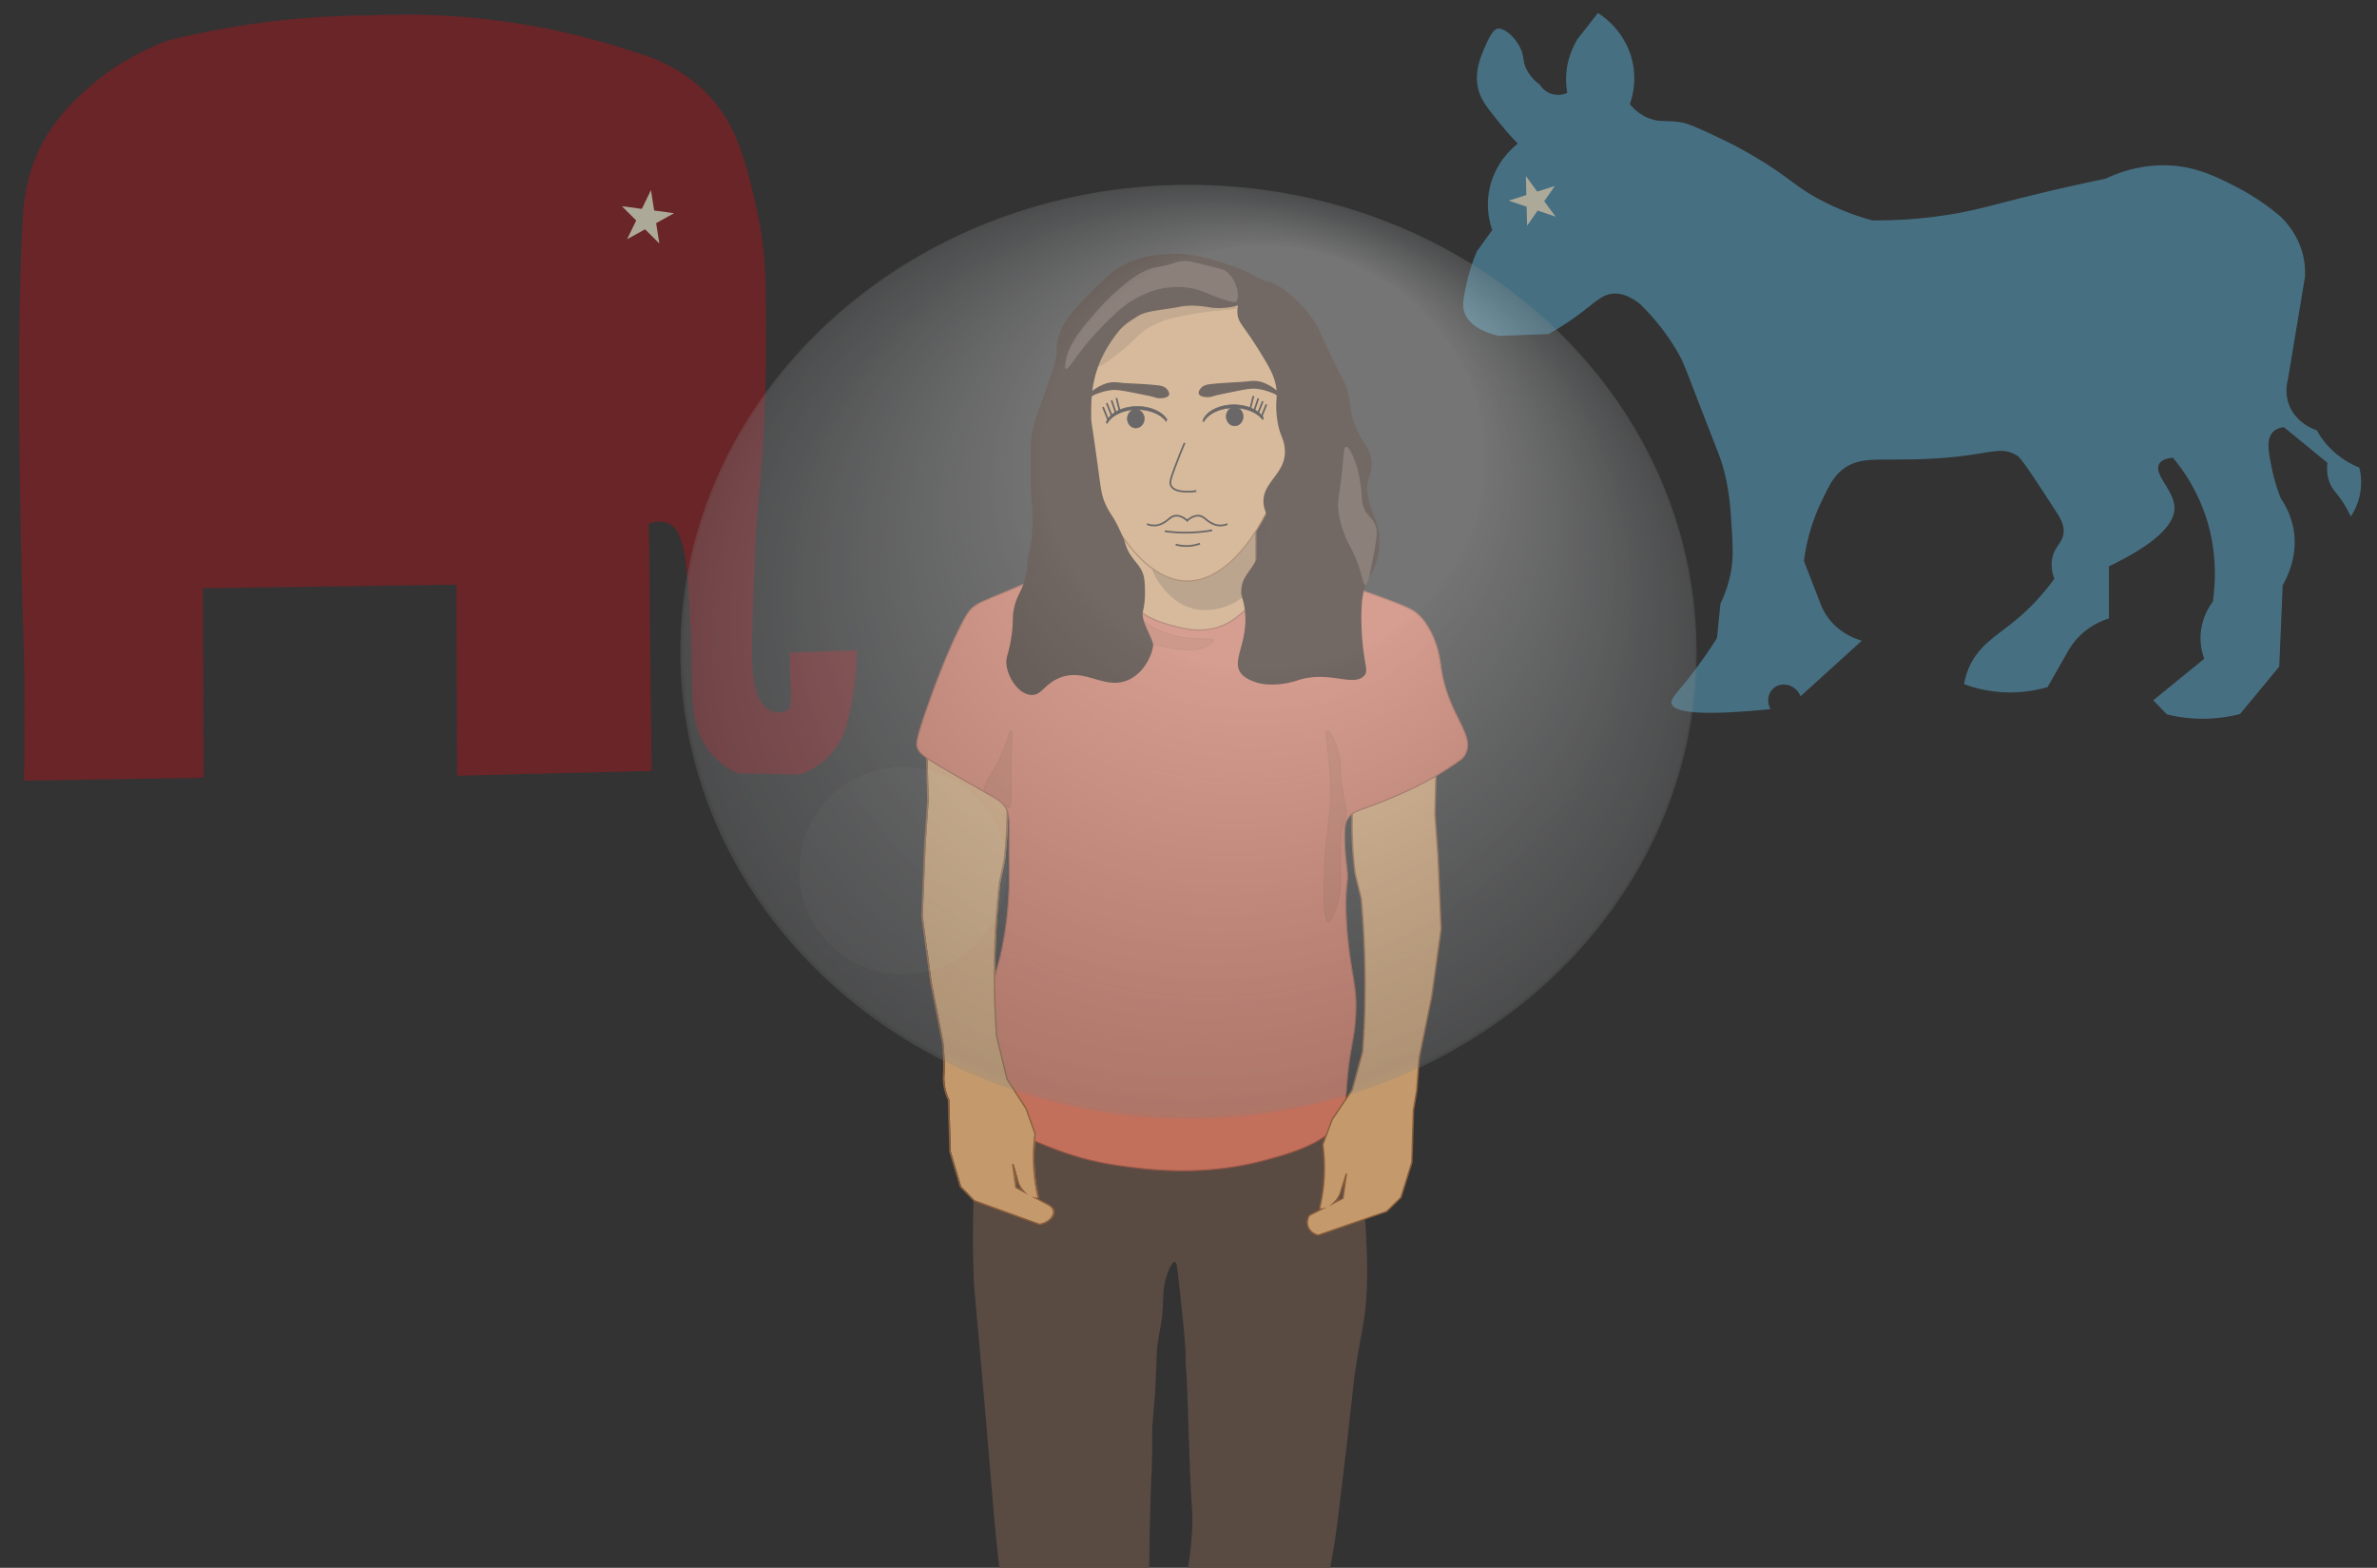 <svg xmlns="http://www.w3.org/2000/svg" xmlns:xlink="http://www.w3.org/1999/xlink" viewBox="0 0 4105.44 2707.64"><rect x="0" y="0" width="4105.44" height="2707.64" fill="#333333" stroke="none"/><defs><style>.cls-1,.cls-12{fill:none;}.cls-13,.cls-2{fill:#31221b;}.cls-3{fill:#594a42;}.cls-4,.cls-5{fill:#c49a6c;}.cls-4{stroke:#8b5e3c;}.cls-11,.cls-12,.cls-4,.cls-7,.cls-9{stroke-miterlimit:10;}.cls-4,.cls-7,.cls-9{stroke-width:2px;}.cls-6{fill:#8b5e3c;}.cls-7{fill:#c2705b;}.cls-7,.cls-9{stroke:#945545;}.cls-11,.cls-8{fill:#231f20;}.cls-8{opacity:0.25;}.cls-9{fill:#945545;opacity:0.3;}.cls-10{fill:#56443b;}.cls-11,.cls-12{stroke:#231f20;}.cls-12{stroke-width:3px;}.cls-13{opacity:0.2;}.cls-14{opacity:0.6;}.cls-15{clip-path:url(#clip-path);}.cls-16{fill:#5499b8;}.cls-17{fill:#fff8dd;}.cls-18{clip-path:url(#clip-path-2);}.cls-19{fill:#8d1c22;}.cls-20{opacity:0.4;}.cls-169,.cls-21{fill:#fff;}.cls-21{opacity:0.3;}.cls-100,.cls-101,.cls-102,.cls-103,.cls-104,.cls-105,.cls-106,.cls-107,.cls-108,.cls-109,.cls-110,.cls-111,.cls-112,.cls-113,.cls-114,.cls-115,.cls-116,.cls-117,.cls-118,.cls-119,.cls-120,.cls-121,.cls-122,.cls-123,.cls-124,.cls-125,.cls-126,.cls-127,.cls-128,.cls-129,.cls-130,.cls-131,.cls-132,.cls-133,.cls-134,.cls-135,.cls-136,.cls-137,.cls-138,.cls-139,.cls-140,.cls-141,.cls-142,.cls-143,.cls-144,.cls-145,.cls-146,.cls-147,.cls-148,.cls-149,.cls-150,.cls-151,.cls-152,.cls-153,.cls-154,.cls-155,.cls-156,.cls-157,.cls-158,.cls-159,.cls-160,.cls-161,.cls-162,.cls-163,.cls-164,.cls-165,.cls-166,.cls-167,.cls-168,.cls-169,.cls-21,.cls-23,.cls-24,.cls-25,.cls-26,.cls-27,.cls-28,.cls-29,.cls-30,.cls-31,.cls-32,.cls-33,.cls-34,.cls-35,.cls-36,.cls-37,.cls-38,.cls-39,.cls-40,.cls-41,.cls-42,.cls-43,.cls-44,.cls-45,.cls-46,.cls-47,.cls-48,.cls-49,.cls-50,.cls-51,.cls-52,.cls-53,.cls-54,.cls-55,.cls-56,.cls-57,.cls-58,.cls-59,.cls-60,.cls-61,.cls-62,.cls-63,.cls-64,.cls-65,.cls-66,.cls-67,.cls-68,.cls-69,.cls-70,.cls-71,.cls-72,.cls-73,.cls-74,.cls-75,.cls-76,.cls-77,.cls-78,.cls-79,.cls-80,.cls-81,.cls-82,.cls-83,.cls-84,.cls-85,.cls-86,.cls-87,.cls-88,.cls-89,.cls-90,.cls-91,.cls-92,.cls-93,.cls-94,.cls-95,.cls-96,.cls-97,.cls-98,.cls-99{isolation:isolate;}.cls-100,.cls-101,.cls-102,.cls-103,.cls-104,.cls-105,.cls-106,.cls-107,.cls-108,.cls-109,.cls-110,.cls-111,.cls-112,.cls-113,.cls-114,.cls-115,.cls-116,.cls-117,.cls-118,.cls-119,.cls-120,.cls-121,.cls-122,.cls-123,.cls-124,.cls-125,.cls-126,.cls-127,.cls-128,.cls-129,.cls-130,.cls-131,.cls-132,.cls-133,.cls-134,.cls-135,.cls-136,.cls-137,.cls-138,.cls-139,.cls-140,.cls-141,.cls-142,.cls-143,.cls-144,.cls-145,.cls-146,.cls-147,.cls-148,.cls-149,.cls-150,.cls-151,.cls-152,.cls-153,.cls-154,.cls-155,.cls-156,.cls-157,.cls-158,.cls-159,.cls-160,.cls-161,.cls-162,.cls-163,.cls-164,.cls-165,.cls-166,.cls-167,.cls-168,.cls-169,.cls-22,.cls-23,.cls-24,.cls-25,.cls-26,.cls-27,.cls-28,.cls-29,.cls-30,.cls-31,.cls-32,.cls-33,.cls-34,.cls-35,.cls-36,.cls-37,.cls-38,.cls-39,.cls-40,.cls-41,.cls-42,.cls-43,.cls-44,.cls-45,.cls-46,.cls-47,.cls-48,.cls-49,.cls-50,.cls-51,.cls-52,.cls-53,.cls-54,.cls-55,.cls-56,.cls-57,.cls-58,.cls-59,.cls-60,.cls-61,.cls-62,.cls-63,.cls-64,.cls-65,.cls-66,.cls-67,.cls-68,.cls-69,.cls-70,.cls-71,.cls-72,.cls-73,.cls-74,.cls-75,.cls-76,.cls-77,.cls-78,.cls-79,.cls-80,.cls-81,.cls-82,.cls-83,.cls-84,.cls-85,.cls-86,.cls-87,.cls-88,.cls-89,.cls-90,.cls-91,.cls-92,.cls-93,.cls-94,.cls-95,.cls-96,.cls-97,.cls-98,.cls-99{opacity:0.8;}.cls-23{fill:#818285;}.cls-24{fill:#818485;}.cls-25{fill:#828486;}.cls-26{fill:#838587;}.cls-27{fill:#848588;}.cls-28{fill:#848688;}.cls-29{fill:#858789;}.cls-30{fill:#85878a;}.cls-31{fill:#86888b;}.cls-32{fill:#878a8c;}.cls-33{fill:#898a8c;}.cls-34{fill:#888a8d;}.cls-35{fill:#898b8e;}.cls-36{fill:#8a8c8e;}.cls-37{fill:#8c8e8f;}.cls-38{fill:#8b8e90;}.cls-39{fill:#8d8f92;}.cls-40{fill:#8d9092;}.cls-41{fill:#8e9092;}.cls-42{fill:#8e9193;}.cls-43{fill:#8f9194;}.cls-44{fill:#909295;}.cls-45{fill:#919495;}.cls-46{fill:#919496;}.cls-47{fill:#929497;}.cls-48{fill:#939598;}.cls-49{fill:#949698;}.cls-50{fill:#949699;}.cls-51{fill:#95979a;}.cls-52{fill:#96989b;}.cls-53{fill:#97999b;}.cls-54{fill:#979a9c;}.cls-55{fill:#989a9d;}.cls-56{fill:#999a9d;}.cls-57{fill:#999c9e;}.cls-58{fill:#9a9d9f;}.cls-59{fill:#9b9da0;}.cls-60{fill:#9c9ea1;}.cls-61{fill:#9d9fa2;}.cls-62{fill:#9da1a2;}.cls-63{fill:#9ea0a3;}.cls-64{fill:#9fa1a4;}.cls-65{fill:#a1a2a4;}.cls-66{fill:#a1a3a5;}.cls-67{fill:#a1a3a6;}.cls-68{fill:#a3a5a8;}.cls-69{fill:#a4a6a9;}.cls-70{fill:#a5a7a9;}.cls-71{fill:#a6a8aa;}.cls-72{fill:#a7a9ac;}.cls-73{fill:#a8aaad;}.cls-74{fill:#a9abae;}.cls-75{fill:#aaabad;}.cls-76{fill:#aaadaf;}.cls-77{fill:#abadaf;}.cls-78{fill:#acadb0;}.cls-79{fill:#adaeb0;}.cls-80{fill:#afb0b2;}.cls-81{fill:#afb1b3;}.cls-82{fill:#b0b1b4;}.cls-83{fill:#b1b3b5;}.cls-84{fill:#b2b4b5;}.cls-85{fill:#b3b5b6;}.cls-86{fill:#b3b4b7;}.cls-87{fill:#b3b5b8;}.cls-88{fill:#b4b6b8;}.cls-89{fill:#b6b8ba;}.cls-90{fill:#b7b9ba;}.cls-91{fill:#b8b9bb;}.cls-92{fill:#b8b9bc;}.cls-93{fill:#b9babc;}.cls-94{fill:#b9bbbd;}.cls-95{fill:#babcbe;}.cls-96{fill:#bbbdbf;}.cls-97{fill:#bdbec0;}.cls-98{fill:#bebfc1;}.cls-99{fill:#bfc0c2;}.cls-100{fill:#bfc1c3;}.cls-101{fill:#c0c2c4;}.cls-102{fill:#c2c3c4;}.cls-103{fill:#c2c4c5;}.cls-104{fill:#c3c5c7;}.cls-105{fill:#c5c6c8;}.cls-106{fill:#c6c6c8;}.cls-107{fill:#c6c7c9;}.cls-108{fill:#c6c8c9;}.cls-109{fill:#c7c9ca;}.cls-110{fill:#c8cacb;}.cls-111{fill:#c9cbcc;}.cls-112{fill:#cacbcc;}.cls-113{fill:#cbccce;}.cls-114{fill:#cbcdcf;}.cls-115{fill:#cccfd1;}.cls-116{fill:#ced0d1;}.cls-117{fill:#cfd0d1;}.cls-118{fill:#cfd0d3;}.cls-119{fill:#d1d2d3;}.cls-120{fill:#d0d2d3;}.cls-121{fill:#d2d3d4;}.cls-122{fill:#d3d3d5;}.cls-123{fill:#d4d4d6;}.cls-124{fill:#d4d5d7;}.cls-125{fill:#d5d7d7;}.cls-126{fill:#d6d8d8;}.cls-127{fill:#d6d7d9;}.cls-128{fill:#d7d8da;}.cls-129{fill:#d8d9da;}.cls-130{fill:#d9dadb;}.cls-131{fill:#d9dbdc;}.cls-132{fill:#dbdddd;}.cls-133{fill:#dbdcde;}.cls-134{fill:#dcddde;}.cls-135{fill:#dddedf;}.cls-136{fill:#dfe0e0;}.cls-137{fill:#dee0e1;}.cls-138{fill:#e0e1e2;}.cls-139{fill:#e1e2e2;}.cls-140{fill:#e2e3e4;}.cls-141{fill:#e3e4e5;}.cls-142{fill:#e5e5e6;}.cls-143{fill:#e5e6e7;}.cls-144{fill:#e6e7e7;}.cls-145{fill:#e8e8e8;}.cls-146{fill:#e9e8e9;}.cls-147{fill:#e9e9e9;}.cls-148{fill:#e9e9ea;}.cls-149{fill:#eaeaec;}.cls-150{fill:#ebeceb;}.cls-151{fill:#eceded;}.cls-152{fill:#eeeded;}.cls-153{fill:#efeeee;}.cls-154{fill:#efeff0;}.cls-155{fill:#f0f1f1;}.cls-156{fill:#f1f1f1;}.cls-157{fill:#f2f2f2;}.cls-158{fill:#f3f2f3;}.cls-159{fill:#f3f3f3;}.cls-160{fill:#f3f4f4;}.cls-161{fill:#f4f5f5;}.cls-162{fill:#f5f6f6;}.cls-163{fill:#f6f6f7;}.cls-164{fill:#f7f7f8;}.cls-165{fill:#f7f8f9;}.cls-166{fill:#f8fafb;}.cls-167{fill:#fafbfc;}.cls-168{fill:#fdfeff;}</style><clipPath id="clip-path"><polygon class="cls-1" points="2434.89 78.42 3870.44 -195.14 4150.86 1180.07 2715.32 1453.62 2434.89 78.42"/></clipPath><clipPath id="clip-path-2"><polygon class="cls-1" points="30.37 30.55 1475.54 18.84 1480.99 1336.59 35.82 1348.29 30.37 30.55"/></clipPath></defs><g id="Layer_8" data-name="Layer 8"><rect class="cls-2" x="1811.16" y="832.23" width="465.72" height="176.67"/><path class="cls-3" d="M1751.88,1606.13c-4.94,6.32-4.35,13.06-8.21,34-4.18,22.61-7.87,31.09-12.32,48.57-10.16,39.89-7.25,60-14.37,109.27-6.62,45.78-11.54,45.19-20.53,94.7-2.76,15.18-8.28,48.17-12.32,116.55-6.2,104.83-2.81,189-2.06,206.4.38,8.64,0-.71,14.25,161.25,4.82,54.93,6.78,77.85,8.34,96.14,8.29,97.6,7.64,93.91,10.26,123.84,12.1,138,17.85,178.32,45.17,201.54,14.05,11.94,31.27,13.63,65.7,17,51.76,5.07,119.45,11.7,149.87-31.57,11.38-16.18,7.82-25.49,10.27-145.69,1.54-75.81,3.38-92.76,4-119.19.4-17.22.1-26.42.1-36.22,0-36.14,3-40.41,5.8-92.27,2.5-46.47.67-53.86,5.25-80.27,1.74-10,3.19-16.69,5.38-31.43,3-19.92,1.45-38.17,4.1-55.85,3.28-21.78,13.14-44.34,18.48-43.7,3.31.39,4.29,9.63,6.16,26.71,7.18,65.71,12.07,111.16,12.32,131.12.57,45.89,1-15.66,6.16,157.83,3.83,128.35,8.37,113.53,4.1,165.12-7.22,87.38-27.37,108.66-7.07,135.1,27.26,35.49,91.23,33.12,133.16,31.56,14.37-.53,89.71-3.32,101.8-35.53,2-5.32-.85-4.82.95-22.89,2.06-20.71,7.59-37.69,17.53-98.52,4.7-28.74,10-73.39,20.53-162.69,14.26-120.63,12-115.65,18.48-155.41,8.69-53.24,13.42-66.28,16.42-106.84,3.07-41.4,1.58-74.4,0-109.27-2.23-49.64-5.47-59.82-8.21-116.56-.75-15.59-1-25.78-1.14-33.71-.18-13.15,3-18.12-.16-25.73-3.82-9.07-11.7-13.61-14.81-15.83-16.2-11.52-14.68-39.38-13.06-82.56,0,0,3.46-96.34-1.62-136-4.36-33.93-7.68-34.21-10.27-63.13-2.82-31.45-.75-46.37-10.26-55.85-7.06-7-15.51-6.12-37-4.86-19.83,1.17-39.81-.28-59.54,2.43-9.93,1.37-49.73,1.72-129.34,2.43-75.3.67-113,1-143.72,0-41.73-1.36-84.57,8.78-125.23-2.43C1791.09,1599.79,1763.83,1590.81,1751.88,1606.13Z"/><path class="cls-4" d="M2055.57,1107.25h0c-62.45,0-113.54-38.89-113.54-123.37V902.06c0-84.49,51.09-153.61,113.54-153.61h0c62.45,0,113.54,69.12,113.54,153.61v81.82C2169.11,1068.36,2118,1107.25,2055.57,1107.25Z"/><path class="cls-5" d="M1672.16,1678.8c15.38-8,30.75-7.59,46.9-7.26q.24-27.72,1.53-55.28c1.41-30.37,3.8-61.12,7.1-91.38l8.09-38.38a1.42,1.42,0,0,0,0-.2,685.94,685.94,0,0,0,0-167,2.4,2.4,0,0,0-1.66-2l-129.58-40.54a2.51,2.51,0,0,0-.72-.11,2.42,2.42,0,0,0-1.44.48,2.37,2.37,0,0,0-1,2l2.53,104.43-5.07,72.49-5.08,125.87a1.88,1.88,0,0,0,0,.41l7.64,57.78c14.55,11.17,31.25,20.59,47,29.18C1655.11,1672.85,1663,1682.36,1672.16,1678.8Z"/><path class="cls-6" d="M1593.85,1582.18a.74.74,0,0,1,0-.21l5.08-125.84,5.07-72.6-2.53-104.43a1.22,1.22,0,0,1,.48-1,1,1,0,0,1,.61-.21.93.93,0,0,1,.29,0l129.58,40.53a1.17,1.17,0,0,1,.78,1,684.71,684.71,0,0,1,0,166.83l-8.11,38.48c-3.3,30.3-5.69,61.07-7.1,91.45q-1.29,27.55-1.54,55.3l2.63,0q.24-27.69,1.53-55.25c1.41-30.34,3.8-61.06,7.07-91.21l8.1-38.37c0-.1,0-.2,0-.3a686.73,686.73,0,0,0,0-167.24,3.61,3.61,0,0,0-2.54-3l-129.57-40.53a3.91,3.91,0,0,0-3.43.57,3.54,3.54,0,0,0-1.44,2.9l2.54,104.33L1596.3,1456l-5.09,125.87a3.82,3.82,0,0,0,0,.59l7.48,56.5c1,.77,2,1.52,2.94,2.26Z"/><path class="cls-5" d="M2483.67,1478.2l-5.31-72.42,2.66-104.43a2.35,2.35,0,0,0-1-2,2.65,2.65,0,0,0-1.51-.48,2.79,2.79,0,0,0-.76.11l-135.54,40.54a2.4,2.4,0,0,0-1.73,2,655.35,655.35,0,0,0,0,167,1.87,1.87,0,0,0,0,.25l10.45,42.81c2.53,28.78,4.36,58,5.43,86.88,1.79,48.13,1.53,96.8-.75,145.16,29.51,13.45,55.72,34.28,90.5,42,1.93,0,3.54,1.26,5.33,2.64l.29-3.93L2473,1719.75l15.94-115.2a1.88,1.88,0,0,0,0-.41Z"/><path class="cls-6" d="M2484.92,1478.12l-5.3-72.31,2.65-104.43a3.51,3.51,0,0,0-1.5-2.94,4,4,0,0,0-3.4-.55l-135.53,40.54a3.62,3.62,0,0,0-2.61,3,657.62,657.62,0,0,0,0,167.27c0,.13,0,.25.07.37l10.43,42.73c2.52,28.73,4.35,57.91,5.42,86.73,1.78,47.93,1.53,96.4-.73,144.56l2.47,1.12c2.3-48.56,2.57-97.44.77-145.76-1.07-28.89-2.9-58.14-5.44-86.93l-10.48-43s0-.08,0-.11a655.59,655.59,0,0,1,0-166.7,1.21,1.21,0,0,1,.87-1l135.54-40.53a1.37,1.37,0,0,1,1.13.18,1.18,1.18,0,0,1,.5,1l-2.65,104.54,5.31,72.39,5.31,126a1.21,1.21,0,0,1,0,.19l-15.94,115.15c-.11.54-21,103.49-21.26,104.53l-.24,3.25c.77.56,1.54,1.19,2.38,1.81l.35-4.68c21.24-104.44,21.24-104.49,21.25-104.54l15.95-115.21a4,4,0,0,0,0-.6Z"/><path class="cls-7" d="M1925.62,1001.15c19.2,15.24,11.09,26.69,35.68,48.43,21.48,19,45.16,25.72,59.47,29.79,19.82,5.65,50.08,14.26,83.25,3.73,20.12-6.39,32.41-17,51.53-33.52,0,0,12.33-10.65,51.54-55.88a397.19,397.19,0,0,1,59.47,3.73c39.35,5.45,67.28,15.4,107,29.8,42.46,15.38,63.69,23.07,75.33,33.52a75.62,75.62,0,0,1,10.79,11.77c22.34,30.65,26.95,63.24,28.85,77.63,11.6,87.78,63.51,119.73,40.43,155.63-3.18,4.94-11.74,10.58-28.87,21.86-22.78,15-60.13,36.59-121.24,60.1-35.45,13.64-41.68,13.61-48.89,23.14a32.62,32.62,0,0,0-5.34,9.94c-5.94,18.68,1.37,75.73,1.37,75.73,4.29,31.45-3.38,26.94-1,84.25.94,22.91,2.84,40.12,4,50.56,6.18,54.82,14.22,73.94,12.86,114.76-.46,13.82-1.92,27.82-1.92,27.82-3.27,28.35-9.55,44.33-13.94,102.55-2.72,36.12-.76,36-4,44.69-18.24,49.55-87.41,69.15-134.79,82-106.7,28.82-196.84,17.69-245.79,11.17-73.63-9.8-113.54-26.57-174.43-52.14-38-16-55-26.54-63.43-44.7-13.8-29.8,11.07-46.34,15.86-108,3.63-46.8-9.52-52.26-4-104.3,3.18-29.71,7.66-29.73,15.86-70.77,12.1-60.57,12.07-109.24,11.89-137.82-.46-77.18,2.48-90-7.92-104.29-6.89-9.43-12.08-11.76-63.43-41-75.49-43-82.81-48.46-87.22-59.6-2.48-6.26-3.72-13.5,23.79-89.4,13.1-36.15,23.13-61.38,35.68-89.39,23.23-51.88,30.93-59.27,35.67-63.32,11.27-9.62,18.23-10.92,71.36-33.53,50-21.25,43.32-19.89,51.54-22.35C1812.48,990.79,1885.16,969,1925.62,1001.15Z"/><path class="cls-5" d="M2355.65,1778.87q-.86,18.41-2.12,36.74l-18.21,66.66L2301,1933.16a2.19,2.19,0,0,0-.25.48l-15.95,42.67a2.29,2.29,0,0,0-.12,1.1,294,294,0,0,1-5.28,108,2.29,2.29,0,0,0,.69,2.21,2.6,2.6,0,0,0,1.76.69,2.3,2.3,0,0,0,.58-.07l.42-.09-20.79,10.62a2.47,2.47,0,0,0-1,.92c-.62,1-6,10.55-1,20.84,4.51,9.26,13.94,12,15.79,12.5a2.74,2.74,0,0,0,.64.08,2.55,2.55,0,0,0,.86-.15l116.94-40.53a2.52,2.52,0,0,0,.94-.58l23.92-23.47a2.33,2.33,0,0,0,.6-1l18.61-59.74a2.43,2.43,0,0,0,.1-.6l2.65-89.45,5.87-34.44a1.46,1.46,0,0,0,0-.22l4.43-59.47c-1.79-1.38-3.4-2.64-5.33-2.64C2411.37,1813.14,2385.16,1792.31,2355.65,1778.87Zm-36.26,290.59-16.22,8.28a43.92,43.92,0,0,0,11.31-15.87c0-.07.05-.14.07-.2l10.93-35Z"/><path class="cls-6" d="M2445.78,1883l-5.87,34.44-2.67,89.6a1.06,1.06,0,0,1,0,.31l-18.6,59.73a1.23,1.23,0,0,1-.3.49L2394.37,2091a1.2,1.2,0,0,1-.47.29L2277,2131.83a1.37,1.37,0,0,1-.75,0c-1.75-.44-10.7-3.08-15-11.84-4.76-9.76.31-18.77.91-19.76a1.2,1.2,0,0,1,.49-.46l29.25-14.94-9.76,2.21a1.36,1.36,0,0,1-1.17-.32,1.12,1.12,0,0,1-.34-1.1,295.4,295.4,0,0,0,5.29-108.39,1.26,1.26,0,0,1,.06-.55l16-42.67a.7.7,0,0,1,.13-.24l34.33-50.89.11-.16,18.26-66.84,0-.22q1.24-18.09,2.1-36.26l-2.47-1.13q-.87,18.6-2.13,37.12l-18.14,66.37-34.22,50.72a4,4,0,0,0-.38.74l-15.94,42.66a3.45,3.45,0,0,0-.19,1.65,293.16,293.16,0,0,1-5.25,107.57,3.4,3.4,0,0,0,1,3.31l.14.13-17.88,9.13a3.7,3.7,0,0,0-1.49,1.39c-.66,1.1-6.28,11.09-1,21.92,4.75,9.74,14.67,12.66,16.62,13.15a3.89,3.89,0,0,0,1,.12,4,4,0,0,0,1.29-.22l116.94-40.54a3.79,3.79,0,0,0,1.42-.87l23.92-23.47a3.65,3.65,0,0,0,.9-1.46l18.6-59.74a3.53,3.53,0,0,0,.15-.91l2.65-89.37,5.86-34.36c0-.11,0-.22,0-.32l4.37-58.65c-.84-.61-1.61-1.24-2.38-1.8Z"/><path class="cls-6" d="M2313.35,2061.33l0,.1a43,43,0,0,1-11,15.45l-7,6.23,25.24-12.9,6.18-43.4-2.45-.49Zm4.88,7.37-9.24,4.72a45.89,45.89,0,0,0,6.66-11.13,2.49,2.49,0,0,0,.11-.29l6.3-20.17Z"/><path class="cls-5" d="M1820.88,2091.07c-1.13-5.85-6.86-9.41-10.09-11l-19.85-10.61.43.09a2.83,2.83,0,0,0,.5.05,2.42,2.42,0,0,0,1.71-.71,2.36,2.36,0,0,0,.63-2.19,307.72,307.72,0,0,1-5-108,2.25,2.25,0,0,0-.12-1.09L1773.81,1915a2.23,2.23,0,0,0-.24-.49l-32.82-50.87-18-73.58c-2.85-39.7-4.09-79.78-3.73-119.7-16.15-.33-31.52-.7-46.9,7.26-9.18,3.57-17.05-5.94-23.61-9.51-15.8-8.59-32.5-18-47-29.18l7.6,57.42,20.33,104.57c2,20.87,2.69,39,1.89,53.8l0,.47a89.52,89.52,0,0,0,2.14,26.85,87.17,87.17,0,0,0,6.14,17.25l2.53,89.1a2.11,2.11,0,0,0,.1.61l17.78,59.74a2.35,2.35,0,0,0,.58,1l22.86,23.47a2.33,2.33,0,0,0,.9.58l111.79,40.54a2.37,2.37,0,0,0,.83.14,2.12,2.12,0,0,0,.5,0C1814,2110.89,1822.51,2099.56,1820.88,2091.07ZM1756,2050.8l-5.53-40.7,9.74,33.86a2.31,2.31,0,0,0,.1.28,43.45,43.45,0,0,0,9.65,14Z"/><path class="cls-6" d="M1820.86,2090.87c-1.23-6.35-7.27-10.14-10.71-11.8l-17.13-9.15a2.09,2.09,0,0,0,.22-.2,3.45,3.45,0,0,0,.94-3.23,306.77,306.77,0,0,1-5-107.6,3.47,3.47,0,0,0-.17-1.6l-15.25-42.67a3.43,3.43,0,0,0-.35-.72l-32.71-50.71-17.9-73.3c-2.84-39.65-4.08-79.66-3.72-119.51l-2.63-.06c-.36,40,.89,80.07,3.73,119.81l18,73.76,0,.18,32.92,51a1.19,1.19,0,0,1,.13.25l15.24,42.67a1.2,1.2,0,0,1,.06.59,308.67,308.67,0,0,0,5.06,108.36,1.21,1.21,0,0,1-.32,1.15,1,1,0,0,1-.94.3l-9-2,27.52,14.7c3.07,1.49,8.38,4.78,9.41,10.14,1.53,7.95-6.6,18.61-22.43,21.94a.91.91,0,0,1-.54,0l-111.79-40.53a1.22,1.22,0,0,1-.41-.27l-22.86-23.46a1.1,1.1,0,0,1-.29-.5l-17.79-59.74a1.26,1.26,0,0,1-.05-.33l-2.53-89.33-.11-.21a86.31,86.31,0,0,1-6.06-17,88.46,88.46,0,0,1-2.11-26.53l0-.48c.8-14.88.16-33-1.91-54-.21-1-20.22-104-20.32-104.51l-7.43-56.16q-1.48-1.11-2.94-2.25l7.76,58.7s0,.08,20.33,104.53c2,20.81,2.68,38.85,1.89,53.63l0,.47a90.65,90.65,0,0,0,2.18,27.16,88.44,88.44,0,0,0,6.11,17.26l2.52,88.88a3.31,3.31,0,0,0,.15.88l17.78,59.73a3.56,3.56,0,0,0,.86,1.46l22.87,23.47a3.79,3.79,0,0,0,1.4.9l111.78,40.53a3.94,3.94,0,0,0,1.32.23,4.43,4.43,0,0,0,.8-.08C1813.75,2111.89,1822.6,2099.89,1820.86,2090.87Z"/><path class="cls-6" d="M1753.44,2051.53l22.35,11.94-6.21-6a42.53,42.53,0,0,1-9.39-13.64.88.88,0,0,1,0-.15l-9.75-33.86-2.57.45,5.54,40.7Zm4.16-7.26c0,.14.09.27.14.4a45.3,45.3,0,0,0,5.4,9.28l-7.25-3.87-3-22.31Z"/><path class="cls-8" d="M1989.68,973.17c-4.93,8.54,15.48,47.56,46.1,67.13,46.44,29.69,95.32,1.2,98.81-.91,28.69-17.42,42.87-45.22,58-74.84,20.56-40.31,35.93-92,28.37-98.22-4.11-3.4-12.58,8.63-52.89,51.15-43.19,45.57-51.75,51-58.19,54.58-32.68,17.92-63.74,14.79-69.3,14.15C2009.14,982.6,1993.44,966.67,1989.68,973.17Z"/><path class="cls-9" d="M1960.94,1065.55c5.87-3.18,13.82,10,38.49,21.85,21.73,10.44,42.59,13.19,52.29,14.39,26.62,3.3,43.05-.62,44.26,3.64,1.07,3.76-10.52,10.81-21.17,14.57-6.6,2.34-20.4,6.27-67.35-3.64-30.46-6.43-36-9.66-40.42-14.57C1955.79,1089.31,1954.49,1069,1960.94,1065.55Z"/><path class="cls-4" d="M2242.24,664.69c0,141.85-85.73,338.75-191.48,338.75s-191.49-196.9-191.49-338.75S1945,474.44,2050.76,474.44,2242.24,522.83,2242.24,664.69Z"/><path class="cls-2" d="M2181.81,493.46c.79-2,2.26-6.12.36-9.39-1.36-2.32-6.48-2.75-21.69-10.84-17.8-9.46-16.88-8.65-44.5-18-42.14-14.18-66.26-17.95-98-16.46-16.25.77-51,2.8-85.61,23.68-12.58,7.59-21.21,16-38.49,32.78-32.57,31.68-51.5,50.1-63.5,80.14-10.12,25.33,0,25.75-11.55,61.93-7.63,23.94-15.36,43.3-21.17,60.1-10.14,29.32-16.53,47.79-17.32,72.86-.21,6.66.16,7.86,0,34.6-.12,19.59-.36,25.42,0,36.43.52,16.12,1.46,16.65,2.32,32.76,2.33,43.39-2.79,70.8-4.31,76.37-.2.74-1.28,4.58-2.27,9.92-.41,2.2-.81,4.67-1.13,7.43-1.21,10.19-.08,14.76-4.34,30.78-7.15,26.93-13.93,27.52-19.27,52.19-3.77,17.39-.43,17.24-3.81,43.72-4.69,36.73-11.37,39.09-9,55.21,3.35,22.47,20.85,48.26,41.35,50.42,19,2,22.57-17.85,49.52-29.14,45.35-19,78.27,22.28,120.14,3,28.61-13.18,38.42-44.06,39.84-48.53a68.2,68.2,0,0,0,2.29-10.75c.86-7.27-13-29.5-17-45.71-3.73-15.07,3.55-14.68,2.88-50.64-.32-17.4-2.14-23.56-2.88-25.86-4.59-14.39-11.73-18.8-21.17-32.78-10-14.82-7.29-17.71-19.24-43.72-12.47-27.1-17-27.43-25-45.53-6.74-15.23-7.59-24.2-13.19-65.57-10.63-78.43-11.42-73.45-11.43-85.6,0-24.59,0-50.76,11-83.26,5-14.77,15.23-36.84,34.57-61.66,11.93-15.3,25.77-22.19,33.86-27.74,15-10.31,44.59-11.08,70.62-16.31,17.41-3.5,32.09-3,51.27,0,1.49.23,1.82.31,2.72.45,28.58,4.69,53.45-4.54,53.45-4.54C2165.15,517.72,2178.27,502.47,2181.81,493.46Z"/><path class="cls-10" d="M1841.23,636.88c3.66,1.17,11.82-13.45,30.3-36.71a467.17,467.17,0,0,1,43-47.31c18.47-17.6,29.53-28.15,48.87-38.35,12.5-6.59,29.81-15.49,54.74-17.94,8.2-.81,33.45-3.29,58.64,6.52,7.15,2.79,17.47,7.8,36.17,13.87,17.14,5.57,19.86,5,21.5,4.08,8.1-4.79,2.91-38.65-17.59-53-3.36-2.35-12.45-4.65-30.51-9.15-22.57-5.63-34-8.44-40.84-8-15.5,1-19.68,5.26-37.68,8.73-14,2.69-16.5,2.38-26.84,6.77-18.9,8-30,17.41-49.85,34.27-16.89,14.31-27.06,25.8-41.05,41.6-35.55,40.15-42.83,58.72-45.94,68.53C1841,620.83,1837.71,635.76,1841.23,636.88Z"/><ellipse class="cls-11" cx="1961.72" cy="723.03" rx="14.62" ry="16.1"/><path class="cls-11" d="M1964.3,707.28c21.87,0,40.76,8.31,49.75,20.37a26.72,26.72,0,0,0,1.48-3.17c-8.26-13.21-28.09-22.51-51.23-22.51-25.85,0-47.55,11.59-53.64,27.28.45.73.95,1.44,1.47,2.15C1919.75,717.34,1940.23,707.28,1964.3,707.28Z"/><ellipse class="cls-11" cx="2132.47" cy="719.31" rx="14.62" ry="16.1"/><path class="cls-11" d="M2131.06,704.39c21.87,0,40.77,8.31,49.76,20.37a28.4,28.4,0,0,0,1.48-3.17c-8.27-13.21-28.09-22.51-51.24-22.51-25.84,0-47.55,11.59-53.64,27.28.46.73.95,1.44,1.48,2.14C2086.52,714.45,2107,704.39,2131.06,704.39Z"/><line class="cls-12" x1="1905.02" y1="702.92" x2="1914.19" y2="725.91"/><line class="cls-12" x1="1911.44" y1="696.13" x2="1920.6" y2="719.12"/><line class="cls-12" x1="2187.29" y1="698.37" x2="2178.12" y2="721.37"/><line class="cls-12" x1="2181" y1="692.99" x2="2171.84" y2="715.98"/><line class="cls-12" x1="1919.78" y1="691.46" x2="1927.8" y2="715.01"/><line class="cls-12" x1="1928.26" y1="687.39" x2="1934.35" y2="711.67"/><line class="cls-12" x1="2173.33" y1="688" x2="2165.31" y2="711.55"/><line class="cls-12" x1="2164.85" y1="683.93" x2="2158.76" y2="708.21"/><path class="cls-12" d="M2046,764.84c-5.1,12.08-11,26.79-17.32,43.71-7.27,19.58-8.89,25.69-5.78,31,7.91,13.38,39,9.14,43.34,8.51"/><path class="cls-12" d="M2011.65,917.35a260.83,260.83,0,0,0,82.07-1.54"/><path class="cls-12" d="M2030.53,940.44a69.46,69.46,0,0,0,24,2.31,71.61,71.61,0,0,0,18.07-3.86"/><path class="cls-12" d="M2051.65,899.86c-10.58-9.26-18.18-10-23.26-8.88-7,1.59-9.76,6.62-17.79,11.3-4.65,2.7-8.47,4.4-13.71,5a31.8,31.8,0,0,1-15.78-2.25"/><path class="cls-12" d="M2049.37,899.86c10.59-9.26,18.18-10,23.26-8.88,7,1.59,9.76,6.62,17.79,11.3,4.65,2.7,8.47,4.4,13.71,5a31.78,31.78,0,0,0,15.78-2.25"/><path class="cls-2" d="M2137.2,540.51c1,17.31,10.07,20.81,35.76,62.23,18,29,27.09,44,30.79,63.75s-1.36,22.11,1.16,49.41c3.39,36.61,13.08,38.54,14.24,61.69,2.11,42.14-42.3,55.59-36.46,94.95,1.5,10.05,4.37,10.79,5.67,23.44.76,7.43,1.69,25.95-11.55,56.46-15.85,36.53-30,39.53-32.72,63.75-1.62,14.48,3.18,15.75,5.78,36.42,7.26,57.69-24.93,88.8-5.78,111.11,7.24,8.43,19.2,12.56,25,14.57,2.85,1,15.23,5.06,36.57,3.64a144.61,144.61,0,0,0,36.56-7.29c52.46-17,94.87,12,113.55-7.28,9.38-9.69-.81-17.56-3.85-78.32-2.69-53.6,4-73.24,8.34-83.6,6.88-16.26,10.8-15.7,16-31.75,2.4-7.38,11.41-35.12,2.59-66.78-4.87-17.49-12.6-26.88-16.34-52.32-1-6.6-1.75-9.92-1.34-14.75,1.16-14.05,9.57-21.73,7.69-43.17-2.26-25.81-15.47-26.46-29.62-66.08-10.46-29.26-3.15-28.6-13.76-60.37-6.54-19.59-8.32-16.87-32.79-69.35-9.66-20.72-13.61-30.2-19.19-39.88,0,0-3-5.09-6.2-9.88-10.95-16.5-62.41-78.43-100.14-64.93C2147.6,493.18,2136,519.48,2137.2,540.51Z"/><path class="cls-10" d="M2341.5,800.19c1.61,4.43,4.8,13.85,7.82,32.64,4.59,28.54,1,30.48,5.86,43.23,6.84,18,14.65,16,20.53,31.82,2.78,7.45,3.69,15-3.91,53.84-6.27,32.07-9.49,48.11-13.68,48.13-4.59,0-4.28-15.91-16.62-45.68-8.84-21.32-14.28-25.89-21.5-47.32a166.63,166.63,0,0,1-7.82-31c-3.15-22,1.27-28.69,5.86-72.6,3-28.85,2.69-41.12,6.84-41.61C2330.83,771,2339.66,795.16,2341.5,800.19Z"/><path class="cls-2" d="M2070.55,680.17c2.15,5.91,14.68,5.76,16.21,5.74,5.06-.07,6-1.2,17.19-3.93,1.29-.32,1.48-.35,18.43-3.82l16.51-3.38c14.75-2.7,22.15-4.27,31.43-3.25a90.2,90.2,0,0,1,18.86,4.15c7.15,2.4,12.86,4.31,18.37,9,8.74,7.41,10.52,16.28,12.1,15.74,1.38-.49,1.08-7.71-2.36-13.63-1.4-2.42-3.36-4.28-7.28-8a83.29,83.29,0,0,0-9.74-8.2,76.22,76.22,0,0,0-14.12-8,50.09,50.09,0,0,0-13.87-4.31c-8-1-13.73-.11-20,.63-3.1.37-11.25.82-27.54,1.77-6.88.4-16.49.89-29.46,2.21-9.89,1-15.36,1.84-19.9,6.12C2074.91,669.49,2068.81,675.38,2070.55,680.17Z"/><path class="cls-2" d="M2019.13,682c-2.13,5.92-14.65,5.82-16.19,5.81-5,0-6-1.17-17.21-3.85-1.29-.31-1.47-.35-18.44-3.74l-16.53-3.31c-14.76-2.63-22.17-4.17-31.45-3.11a91.06,91.06,0,0,0-18.84,4.24c-7.13,2.43-12.84,4.37-18.32,9.07-8.71,7.44-10.44,16.32-12,15.78-1.38-.47-1.12-7.7,2.29-13.64,1.39-2.42,3.34-4.29,7.24-8a84,84,0,0,1,9.7-8.24,76.49,76.49,0,0,1,14.08-8.06,50.14,50.14,0,0,1,13.85-4.36c8-1.08,13.73-.18,20,.53,3.1.36,11.26.78,27.55,1.65,6.88.37,16.49.82,29.47,2.08,9.9,1,15.37,1.77,19.93,6C2014.71,671.3,2020.85,677.16,2019.13,682Z"/><path class="cls-13" d="M2136.4,531.71c-.33,4.14-26.47,2.18-67.36,9.11-40.57,6.87-64.23,11.39-88.53,27.32-18.77,12.31-18.23,19.06-55.8,47.35-26.57,20-29.92,19-30.8,18.22-1-.88-1.8-4,25-45.54,22-34,27.23-39.3,32.72-43.71,13.49-10.85,26.31-14.93,42.34-20,39.3-12.52,73.21-8.17,94.3-5.47C2108.47,521.54,2136.74,527.39,2136.4,531.71Z"/><path class="cls-9" d="M1746.32,1262.07c3.13.57.76,17,0,49.17-1.18,49.55,2.7,82.38-4.44,83.79-4.44.87-6.85-11.63-23.09-20-10-5.15-14.14-3.31-17.32-7.28-6.27-7.83,7.27-24.1,19.83-47.36C1740.13,1285.48,1742.46,1261.37,1746.32,1262.07Z"/><path class="cls-9" d="M2292.28,1262.07c4.51-1,14.5,18.9,19.24,36.43,3.73,13.77,3.17,22.19,3.85,36.42a214.42,214.42,0,0,0,2.62,25.87c4.38,25.9,7.2,29.77,7,43.34s-4,12.51-7.7,32.79c-1.79,9.75-2,16-1.93,60.1.08,33.34.21,32.43,0,34.61-2.78,28.9-14.66,60.89-21.17,60.1-11.61-1.41-6.76-107.16-3.85-133,.17-1.47,1.51-13,3.26-29.19,1.37-12.69,2.11-20.11,2.52-23.63C2305.16,1328.42,2284.3,1263.88,2292.28,1262.07Z"/><g class="cls-14"><g class="cls-15"><path class="cls-16" d="M2759.89,22.42c10.12,6.51,40.26,27.76,55,68.3,15.28,42.28,3.87,78.37,0,89.19,6.43,7.68,17.28,18.4,33.7,24.63,19.94,7.61,31.58,2.29,57,7.2,4.75.91,13.75,2.95,49.24,19.62,26,12.25,41.57,19.57,67.37,34.43,67.09,38.66,73.92,53.71,120.19,78.58a434.34,434.34,0,0,0,91.19,36.21,787.65,787.65,0,0,0,144.2-11.82c50-8.87,77.06-18.9,167.73-40.07,39.2-9.15,71.14-15.93,91.21-20.05,47.93-22.81,88.72-23.83,108.87-23,47.74,2.15,82.34,19.68,114.74,36.12a397,397,0,0,1,79.43,53.12c11,10.89,30.58,33.53,38.24,67.37a130.22,130.22,0,0,1,2.93,36.55q-14.73,88.68-29.5,177.34c-1.78,6.84-5.51,24.92,2.93,45,12.62,30.09,42.27,40.43,47.07,42a142.35,142.35,0,0,0,35.29,42,148.29,148.29,0,0,0,38.23,22.35,107.61,107.61,0,0,1,0,50.63,109,109,0,0,1-14.73,33.82,204.69,204.69,0,0,0-14.51-25.81c-10.12-15.24-15.86-19.36-20.71-29.64-3.64-7.68-7.21-19.62-5.16-37.15l-75.13-61.66c-5.09.58-12.41,2.24-18.14,7.51-13.13,12.1-8.69,35-2.63,64.45a306,306,0,0,0,15.68,51.82,135.51,135.51,0,0,1,20.58,47.14c10.79,49-10.19,89.08-17.68,101.95l-5.92,140.68-67.71,81.85a258,258,0,0,1-61.72,8.17,254,254,0,0,1-64.8-7.66q-11.64-12.12-23.29-24.2,44-35.84,88.06-71.69a102.9,102.9,0,0,1-5.08-52.53,105.72,105.72,0,0,1,19.84-46c5.19-36,9.46-105.23-24.93-179.46a312.88,312.88,0,0,0-44-69.2c-8,.59-18.57,2.65-23.32,10-11.42,17.6,24,45.13,25.91,74.24,1.59,24.38-19.81,58.38-113.06,103.28q0,45,0,90a125.91,125.91,0,0,0-42.5,22.9,119.78,119.78,0,0,0-28.16,33.64q-17.7,31-35.35,62a229.58,229.58,0,0,1-76.5,8.94,227.14,227.14,0,0,1-67.65-14,121.29,121.29,0,0,1,8.08-27.87c16.53-38.75,48.06-55.5,80.39-82.1a383.77,383.77,0,0,0,67.41-72.14c-3.59-9.63-7.13-24.12-2.56-39.62,4.92-16.83,15.65-22.23,18.14-37.24,2.57-15.36-5.58-28.24-12.93-39.59-39.74-61.19-59.6-91.78-67.34-96.37-30.84-18.25-44.93,0-147.72,5.54-90,4.88-123.36-6.65-155.51,20.44-14.22,12-20.74,25.38-33.7,52.17A331,331,0,0,0,3115.73,969q14.71,37.93,29.4,75.84a101.64,101.64,0,0,0,19.36,30.63c18.53,20.13,40.62,28,51.21,31q-53,48-106,96.06c-6.28-17.62-27-24.74-41.2-17.62-13.14,6.59-19.24,24.76-10.36,39.68-135.06,13.67-167.31,3.24-171.06-9.23-2.27-7.58,6.19-15.16,25.91-39.75a781.24,781.24,0,0,0,52.56-73.76q2.92-29.52,5.89-59.09a221.22,221.22,0,0,0,16.75-48.32c6-27.21,4.9-47.37,2.62-84.25-2-32.77-3.76-60.78-12.93-96.58-4.32-17-7.45-24.39-25.88-71.77-42.52-109.23-43.48-114.75-54.36-133.57-12.15-21-32-50.69-64.31-82.57-21.06-17.31-37.17-19.32-47.09-18.58-20.43,1.52-31.23,15.73-64.8,39.9a496.36,496.36,0,0,1-47,29.95q-42.69,1.56-85.34,3.15c-10.32-2.22-48.77-11.58-59.45-39.76-4.62-12.14-2.27-24,2.61-47.11a317.42,317.42,0,0,1,18.65-59.29q13.23-18.33,26.5-36.69a132.05,132.05,0,0,1-1-85.11c11.66-35.34,35.18-56.21,45.18-64.18-6.77-6.85-16.38-17.05-27-30.05-24.57-30-36.84-45-41.43-64.25-7.21-30.27,4-55.51,14.45-79,10.18-22.86,17-24.92,19.26-25.19,13-1.48,34.25,18.69,41.45,39.47,3.8,11,2,17.44,7.74,29.7,6.38,13.68,16.52,22.63,23.82,27.93A36.73,36.73,0,0,0,2682.7,163a38.28,38.28,0,0,0,24.25-2.61,132.29,132.29,0,0,1,1.69-54.47,135.71,135.71,0,0,1,16-38.45Q2742.21,45,2759.89,22.42Z"/><path class="cls-17" d="M2635.49,304.17l19.56,26.73,30.37-9.63-18.29,26.15,19.56,26.73-30.86-10.58-18.29,26.15-.79-32.68-30.86-10.57,30.38-9.62Z"/></g></g><g class="cls-14"><g class="cls-18"><path class="cls-19" d="M67.73,258.33C93.21,205.1,129.78,171.94,152,152.2,200.44,109.13,251.17,84.36,290,70c38.22-9.56,79.66-18.27,124.12-25.33a1462.59,1462.59,0,0,1,223-18.05A1262.13,1262.13,0,0,1,964.71,53.69a1241.78,1241.78,0,0,1,132.86,36.77c27.79,7.89,72.42,24.51,113.19,61.28,58.94,53.15,75.66,121.12,94,199.34A669.6,669.6,0,0,1,1322.33,497c1.09,103.25,2.13,212.68-9.87,340.79-8.33,88.71-9.91,143.9-13.06,254.29-1.42,49.33-2.75,120.19,31.63,135,7,3,20.26,5.7,28.23-.23,9.26-6.89,6.51-21.59,5.4-56.81-.59-19.06-.39-34.28-.17-43.24q57.88-1.85,115.73-3.66a528.85,528.85,0,0,1-8.14,83.88c-3.13,17.46-6.93,33.77-11.07,48.77a122.29,122.29,0,0,1-30.86,51.62,129.88,129.88,0,0,1-47.87,30.14q-53.64-.95-107.27-1.85a133.06,133.06,0,0,1-42.48-29.41c-35.8-37.56-36.41-86.91-37.25-129.47-4.29-218.43-14.76-261.48-40.64-272.78-6.25-2.7-16.83-5.09-33.88.28q2.33,213.58,4.61,427.19l-335.92,8.13-1.37-329.86-437.73,6.19,1.35,327.18q-155.25,2.64-310.53,5.23c2.66-111.93.82-202-1.08-259.57,0,0-15.74-480.84-.13-719.23C41.24,350,44.45,307,67.73,258.33Z"/><path class="cls-17" d="M1124.31,328.31l5.53,35.25,34.45,4.63-31,17.16,5.53,35.25L1114.07,396l-31,17.15,15.76-32.39-24.71-24.65,34.45,4.64Z"/></g></g><g class="cls-20"><path class="cls-21" d="M1559.67,1682.62c98.95,0,179.17-80.14,179.17-179s-80.22-179-179.17-179-179.16,80.15-179.16,179S1460.72,1682.62,1559.67,1682.62Z"/><g class="cls-22"><path class="cls-23" d="M2052.72,1931.74c484.69,0,877.61-361,877.61-806.34s-392.92-806.35-877.61-806.35-877.61,361-877.61,806.35S1568,1931.74,2052.72,1931.74Z"/><path class="cls-24" d="M2053.55,1926.66c482.9,0,874.36-359.73,874.36-803.48S2536.45,319.7,2053.55,319.7s-874.36,359.73-874.36,803.48S1570.66,1926.66,2053.55,1926.66Z"/><path class="cls-25" d="M2054.38,1921.5c481.1,0,871.11-358.42,871.11-800.54s-390-800.55-871.11-800.55S1183.27,678.83,1183.27,1121,1573.28,1921.5,2054.38,1921.5Z"/><path class="cls-26" d="M2055.21,1916.49c479.31,0,867.87-357.14,867.87-797.68s-388.56-797.68-867.87-797.68-867.85,357.13-867.85,797.68S1575.91,1916.49,2055.21,1916.49Z"/><path class="cls-27" d="M2056.05,1911.33c477.51,0,864.6-355.82,864.6-794.74s-387.09-794.75-864.6-794.75-864.61,355.82-864.61,794.75S1578.54,1911.33,2056.05,1911.33Z"/><path class="cls-28" d="M2056.88,1906.25c475.71,0,861.36-354.54,861.36-791.88s-385.65-791.88-861.36-791.88S1195.52,677,1195.52,1114.37,1581.16,1906.25,2056.88,1906.25Z"/><path class="cls-29" d="M2057.71,1901.24c473.92,0,858.11-353.26,858.11-789s-384.19-789-858.11-789-858.11,353.26-858.11,789S1583.79,1901.24,2057.71,1901.24Z"/><path class="cls-30" d="M2058.54,1896.08c472.13,0,854.86-351.94,854.86-786.08s-382.73-786.08-854.86-786.08S1203.68,675.86,1203.68,1110,1586.42,1896.08,2058.54,1896.08Z"/><path class="cls-31" d="M2059.37,1891c470.33,0,851.61-350.66,851.61-783.22S2529.7,324.57,2059.37,324.57s-851.6,350.65-851.6,783.21S1589,1891,2059.37,1891Z"/><path class="cls-32" d="M2060.2,1886c468.58,0,848.44-349.38,848.44-780.36S2528.78,325.28,2060.2,325.28s-848.43,349.38-848.43,780.35S1591.63,1886,2060.2,1886Z"/><path class="cls-33" d="M2061.11,1880.83c466.78,0,845.18-348.06,845.18-777.42S2527.89,326,2061.11,326s-845.18,348.06-845.18,777.41S1594.33,1880.83,2061.11,1880.83Z"/><path class="cls-34" d="M2061.94,1875.75c465,0,841.93-346.78,841.93-774.56s-376.94-774.55-841.93-774.55S1220,673.42,1220,1101.19,1597,1875.75,2061.94,1875.75Z"/><path class="cls-35" d="M2062.78,1870.73c463.18,0,838.67-345.49,838.67-771.69S2526,327.36,2062.78,327.36,1224.1,672.85,1224.1,1099,1599.58,1870.73,2062.78,1870.73Z"/><path class="cls-36" d="M2063.61,1865.58c461.39,0,835.42-344.19,835.42-768.76s-374-768.75-835.42-768.75-835.43,344.18-835.43,768.75S1602.21,1865.58,2063.61,1865.58Z"/><path class="cls-37" d="M2064.44,1860.49c459.6,0,832.18-342.9,832.18-765.88S2524,328.72,2064.44,328.72s-832.18,342.9-832.18,765.89S1604.84,1860.49,2064.44,1860.49Z"/><path class="cls-38" d="M2065.27,1855.48c457.8,0,828.93-341.62,828.93-763s-371.13-763-828.93-763-828.93,341.62-828.93,763S1607.47,1855.48,2065.27,1855.48Z"/><path class="cls-39" d="M2066.1,1850.33c456,0,825.68-340.31,825.68-760.09S2522.11,330.15,2066.1,330.15s-825.68,340.3-825.68,760.09S1610.09,1850.33,2066.1,1850.33Z"/><path class="cls-40" d="M2066.93,1845.24c454.22,0,822.43-339,822.43-757.22s-368.21-757.23-822.43-757.23-822.42,339-822.42,757.23S1612.72,1845.24,2066.93,1845.24Z"/><path class="cls-41" d="M2067.77,1840.16c452.41,0,819.17-337.74,819.17-754.36s-366.76-754.36-819.17-754.36-819.18,337.74-819.18,754.36S1615.35,1840.16,2067.77,1840.16Z"/><path class="cls-42" d="M2068.6,1835.07c450.62,0,815.92-336.42,815.92-751.42s-365.3-751.42-815.92-751.42-815.93,336.42-815.93,751.42S1618,1835.07,2068.6,1835.07Z"/><path class="cls-43" d="M2069.43,1830c448.82,0,812.67-335.14,812.67-748.56s-363.85-748.56-812.67-748.56S1256.75,668,1256.75,1081.43,1620.6,1830,2069.43,1830Z"/><path class="cls-44" d="M2070.26,1824.83c447.07,0,809.5-333.82,809.5-745.62s-362.43-745.62-809.5-745.62-809.5,333.82-809.5,745.62S1623.18,1824.83,2070.26,1824.83Z"/><path class="cls-45" d="M2071.17,1819.82c445.27,0,806.24-332.54,806.24-742.76s-361-742.76-806.24-742.76-806.25,332.55-806.25,742.76S1625.89,1819.82,2071.17,1819.82Z"/><path class="cls-46" d="M2072,1814.74c443.48,0,803-331.27,803-739.9S2515.48,335,2072,335s-803,331.26-803,739.89S1628.52,1814.74,2072,1814.74Z"/><path class="cls-47" d="M2072.83,1809.58c441.69,0,799.74-329.95,799.74-737s-358.05-737-799.74-737-799.75,330-799.75,737S1631.14,1809.58,2072.83,1809.58Z"/><path class="cls-48" d="M2073.66,1804.57c439.89,0,796.5-328.67,796.5-734.1s-356.61-734.09-796.5-734.09S1277.17,665,1277.17,1070.47,1633.77,1804.57,2073.66,1804.57Z"/><path class="cls-49" d="M2074.49,1799.48c438.1,0,793.25-327.38,793.25-731.23S2512.59,337,2074.49,337s-793.24,327.39-793.24,731.23S1636.39,1799.48,2074.49,1799.48Z"/><path class="cls-50" d="M2075.32,1794.33c436.3,0,790-326.07,790-728.29s-353.7-728.3-790-728.3-790,326.07-790,728.3S1639,1794.33,2075.32,1794.33Z"/><path class="cls-51" d="M2076.16,1789.32c434.5,0,786.74-324.79,786.74-725.43s-352.24-725.43-786.74-725.43-786.75,324.78-786.75,725.43S1641.65,1789.32,2076.16,1789.32Z"/><path class="cls-52" d="M2077,1784.23c432.71,0,783.49-323.5,783.49-722.56S2509.7,339.1,2077,339.1s-783.5,323.51-783.5,722.57S1644.28,1784.23,2077,1784.23Z"/><path class="cls-53" d="M2077.82,1779.08c430.92,0,780.24-322.19,780.24-719.63s-349.32-719.63-780.24-719.63S1297.58,662,1297.58,1059.45,1646.9,1779.08,2077.82,1779.08Z"/><path class="cls-54" d="M2078.65,1774c429.12,0,777-320.9,777-716.76s-347.87-716.77-777-716.77-777,320.91-777,716.77S1649.53,1774,2078.65,1774Z"/><path class="cls-55" d="M2079.48,1769c427.37,0,773.82-319.62,773.82-713.9s-346.45-713.9-773.82-713.9-773.81,319.62-773.81,713.9S1652.12,1769,2079.48,1769Z"/><path class="cls-56" d="M2080.31,1763.82c425.58,0,770.57-318.31,770.57-711s-345-711-770.57-711-770.56,318.31-770.56,711S1654.74,1763.82,2080.31,1763.82Z"/><path class="cls-57" d="M2081.22,1758.74c423.78,0,767.32-317,767.32-708.1S2505,342.54,2081.22,342.54s-767.31,317-767.31,708.1S1657.44,1758.74,2081.22,1758.74Z"/><path class="cls-58" d="M2082.05,1753.73c422,0,764.07-315.75,764.07-705.24S2504,343.25,2082.05,343.25,1318,659,1318,1048.49,1660.07,1753.73,2082.05,1753.73Z"/><path class="cls-59" d="M2082.88,1748.57c420.19,0,760.82-314.43,760.82-702.3S2503.07,344,2082.88,344s-760.81,314.43-760.81,702.3S1662.7,1748.57,2082.88,1748.57Z"/><path class="cls-60" d="M2083.71,1743.49c418.4,0,757.57-313.15,757.57-699.44s-339.17-699.43-757.57-699.43-757.56,313.14-757.56,699.43S1665.33,1743.49,2083.71,1743.49Z"/><path class="cls-61" d="M2084.55,1738.4c416.59,0,754.31-311.83,754.31-696.5s-337.72-696.5-754.31-696.5-754.32,311.84-754.32,696.5S1668,1738.4,2084.55,1738.4Z"/><path class="cls-61" d="M2085.38,1733.32c414.8,0,751.06-310.55,751.06-693.63s-336.26-693.64-751.06-693.64-751.06,310.55-751.06,693.64S1670.58,1733.32,2085.38,1733.32Z"/><path class="cls-62" d="M2086.21,1728.24c413,0,747.81-309.27,747.81-690.78s-334.81-690.77-747.81-690.77S1338.4,656,1338.4,1037.46,1673.2,1728.24,2086.21,1728.24Z"/><path class="cls-63" d="M2087,1723.15c411.21,0,744.56-308,744.56-687.83S2498.25,347.48,2087,347.48s-744.56,307.95-744.56,687.84S1675.83,1723.15,2087,1723.15Z"/><path class="cls-64" d="M2087.87,1718.07c409.42,0,741.31-306.67,741.31-685s-331.89-685-741.31-685-741.31,306.68-741.31,685S1678.46,1718.07,2087.87,1718.07Z"/><path class="cls-65" d="M2088.7,1713c407.66,0,738.14-305.39,738.14-682.11S2496.36,348.77,2088.7,348.77s-738.13,305.39-738.13,682.11S1681,1713,2088.7,1713Z"/><path class="cls-66" d="M2089.54,1707.83c405.86,0,734.88-304.08,734.88-679.17s-329-679.18-734.88-679.18-734.89,304.08-734.89,679.18S1683.67,1707.83,2089.54,1707.83Z"/><path class="cls-67" d="M2090.37,1702.82c404.07,0,731.63-302.8,731.63-676.31S2494.44,350.2,2090.37,350.2,1358.73,653,1358.73,1026.51,1686.3,1702.82,2090.37,1702.82Z"/><path class="cls-68" d="M2091.2,1697.73c402.28,0,728.38-301.51,728.38-673.44s-326.1-673.45-728.38-673.45-728.38,301.52-728.38,673.45S1688.93,1697.73,2091.2,1697.73Z"/><path class="cls-69" d="M2092.11,1692.58c400.48,0,725.13-300.2,725.13-670.51s-324.65-670.51-725.13-670.51S1367,651.76,1367,1022.07,1691.63,1692.58,2092.11,1692.58Z"/><path class="cls-70" d="M2092.94,1687.57c398.68,0,721.88-298.92,721.88-667.65s-323.2-667.64-721.88-667.64-721.88,298.91-721.88,667.64S1694.25,1687.57,2092.94,1687.57Z"/><path class="cls-71" d="M2093.77,1682.48c396.89,0,718.63-297.63,718.63-664.78s-321.74-664.78-718.63-664.78-718.63,297.63-718.63,664.78S1696.88,1682.48,2093.77,1682.48Z"/><path class="cls-72" d="M2094.6,1677.33c395.09,0,715.38-296.32,715.38-661.85S2489.69,353.64,2094.6,353.64,1379.22,650,1379.22,1015.48,1699.51,1677.33,2094.6,1677.33Z"/><path class="cls-73" d="M2095.43,1672.31c393.3,0,712.13-295,712.13-659s-318.83-659-712.13-659-712.13,295-712.13,659S1702.14,1672.31,2095.43,1672.31Z"/><path class="cls-74" d="M2096.26,1667.23c391.51,0,708.88-293.75,708.88-656.12S2487.77,355,2096.26,355s-708.87,293.75-708.87,656.11S1704.76,1667.23,2096.26,1667.23Z"/><path class="cls-75" d="M2097.1,1662.07c389.7,0,705.62-292.43,705.62-653.18S2486.8,355.71,2097.1,355.71s-705.63,292.44-705.63,653.18S1707.39,1662.07,2097.1,1662.07Z"/><path class="cls-76" d="M2097.93,1657.06c388,0,702.45-291.15,702.45-650.31s-314.5-650.32-702.45-650.32-702.45,291.15-702.45,650.32S1710,1657.06,2097.93,1657.06Z"/><path class="cls-77" d="M2098.76,1651.91c386.16,0,699.2-289.85,699.2-647.38s-313-647.38-699.2-647.38-699.2,289.84-699.2,647.38S1712.6,1651.91,2098.76,1651.91Z"/><path class="cls-78" d="M2099.59,1646.82c384.36,0,695.95-288.56,695.95-644.51S2484,357.79,2099.59,357.79s-695.95,288.56-695.95,644.52S1715.23,1646.82,2099.59,1646.82Z"/><path class="cls-79" d="M2100.42,1641.81c382.57,0,692.7-287.28,692.7-641.65S2483,358.51,2100.42,358.51s-692.7,287.27-692.7,641.65S1717.85,1641.81,2100.42,1641.81Z"/><path class="cls-80" d="M2101.25,1636.66c380.78,0,689.45-286,689.45-638.72S2482,359.22,2101.25,359.22s-689.45,286-689.45,638.72S1720.48,1636.66,2101.25,1636.66Z"/><path class="cls-80" d="M2102.16,1631.57c379,0,686.2-284.68,686.2-635.85s-307.22-635.85-686.2-635.85S1416,644.55,1416,995.72,1723.18,1631.57,2102.16,1631.57Z"/><path class="cls-81" d="M2103,1626.49c377.19,0,683-283.4,683-633s-305.76-633-683-633S1420,643.91,1420,993.5,1725.81,1626.49,2103,1626.49Z"/><path class="cls-82" d="M2103.82,1621.4c375.39,0,679.7-282.08,679.7-630.05s-304.31-630-679.7-630-679.69,282.08-679.69,630.05S1728.44,1621.4,2103.82,1621.4Z"/><path class="cls-83" d="M2104.66,1616.32c373.59,0,676.44-280.8,676.44-627.19s-302.85-627.19-676.44-627.19-676.45,280.8-676.45,627.19S1731.06,1616.32,2104.66,1616.32Z"/><path class="cls-84" d="M2105.49,1611.24c371.79,0,673.19-279.52,673.19-624.33s-301.4-624.32-673.19-624.32-673.2,279.52-673.2,624.32S1733.69,1611.24,2105.49,1611.24Z"/><path class="cls-85" d="M2106.32,1606.15c370,0,669.94-278.2,669.94-621.39s-299.94-621.39-669.94-621.39-670,278.21-670,621.39S1736.32,1606.15,2106.32,1606.15Z"/><path class="cls-86" d="M2107.15,1601.07c368.25,0,666.77-276.93,666.77-618.53S2475.4,364,2107.15,364s-666.77,276.92-666.77,618.52S1738.9,1601.07,2107.15,1601.07Z"/><path class="cls-87" d="M2108,1596c366.45,0,663.52-275.64,663.52-615.66S2474.43,364.66,2108,364.66s-663.52,275.65-663.52,615.66S1741.53,1596,2108,1596Z"/><path class="cls-88" d="M2108.81,1590.9c364.66,0,660.27-274.33,660.27-612.72s-295.61-612.73-660.27-612.73-660.26,274.33-660.26,612.73S1744.16,1590.9,2108.81,1590.9Z"/><path class="cls-89" d="M2109.65,1585.82c362.86,0,657-273,657-609.86s-294.15-609.86-657-609.86-657,273-657,609.86S1746.78,1585.82,2109.65,1585.82Z"/><path class="cls-90" d="M2110.48,1580.73c361.06,0,653.76-271.76,653.76-607s-292.7-607-653.76-607-653.77,271.76-653.77,607S1749.41,1580.73,2110.48,1580.73Z"/><path class="cls-91" d="M2111.31,1575.65c359.27,0,650.51-270.45,650.51-604.06s-291.24-604.06-650.51-604.06S1460.79,638,1460.79,971.59,1752,1575.65,2111.31,1575.65Z"/><path class="cls-92" d="M2112.21,1570.56c357.48,0,647.27-269.16,647.27-601.19s-289.79-601.2-647.27-601.2S1465,637.34,1465,969.37,1754.74,1570.56,2112.21,1570.56Z"/><path class="cls-93" d="M2113.05,1565.41c355.68,0,644-267.85,644-598.26s-288.33-598.26-644-598.26-644,267.85-644,598.26S1757.37,1565.41,2113.05,1565.41Z"/><path class="cls-94" d="M2113.88,1560.32c353.88,0,640.76-266.56,640.76-595.39s-286.88-595.4-640.76-595.4-640.77,266.57-640.77,595.4S1760,1560.32,2113.88,1560.32Z"/><path class="cls-95" d="M2114.71,1555.31c352.09,0,637.52-265.28,637.52-592.53S2466.8,370.25,2114.71,370.25,1477.2,635.53,1477.2,962.78,1762.62,1555.31,2114.71,1555.31Z"/><path class="cls-96" d="M2115.54,1550.16c350.3,0,634.26-264,634.26-589.6S2465.84,371,2115.54,371s-634.26,264-634.26,589.6S1765.25,1550.16,2115.54,1550.16Z"/><path class="cls-97" d="M2116.37,1545.07c348.54,0,631.09-262.68,631.09-586.73s-282.55-586.73-631.09-586.73S1485.28,634.3,1485.28,958.34,1767.83,1545.07,2116.37,1545.07Z"/><path class="cls-97" d="M2117.2,1540.06c346.75,0,627.84-261.41,627.84-583.87S2464,372.33,2117.2,372.33s-627.83,261.4-627.83,583.86S1770.46,1540.06,2117.2,1540.06Z"/><path class="cls-98" d="M2118,1534.9c344.95,0,624.58-260.09,624.58-580.93S2463,373,2118,373,1493.45,633.13,1493.45,954,1773.09,1534.9,2118,1534.9Z"/><path class="cls-99" d="M2118.87,1529.82c343.15,0,621.33-258.81,621.33-578.07S2462,373.69,2118.87,373.69s-621.34,258.8-621.34,578.06S1775.71,1529.82,2118.87,1529.82Z"/><path class="cls-100" d="M2119.7,1524.81c341.36,0,618.09-257.53,618.09-575.2S2461.06,374.4,2119.7,374.4s-618.09,257.53-618.09,575.21S1778.34,1524.81,2119.7,1524.81Z"/><path class="cls-101" d="M2120.53,1519.65c339.56,0,614.84-256.21,614.84-572.26s-275.28-572.27-614.84-572.27S1505.7,631.33,1505.7,947.39,1781,1519.65,2120.53,1519.65Z"/><path class="cls-102" d="M2121.36,1514.57c337.77,0,611.59-254.93,611.59-569.4s-273.82-569.41-611.59-569.41-611.58,254.93-611.58,569.41S1783.59,1514.57,2121.36,1514.57Z"/><path class="cls-102" d="M2122.27,1509.56c336,0,608.33-253.65,608.33-566.54s-272.36-566.54-608.33-566.54S1513.94,630.13,1513.94,943,1786.3,1509.56,2122.27,1509.56Z"/><path class="cls-103" d="M2123.1,1504.4c334.18,0,605.08-252.33,605.08-563.6s-270.9-563.6-605.08-563.6S1518,629.53,1518,940.8,1788.92,1504.4,2123.1,1504.4Z"/><path class="cls-104" d="M2123.93,1499.32c332.39,0,601.84-251.06,601.84-560.74s-269.45-560.74-601.84-560.74S1522.1,628.89,1522.1,938.58,1791.55,1499.32,2123.93,1499.32Z"/><path class="cls-105" d="M2124.76,1494.23c330.59,0,598.59-249.77,598.59-557.87s-268-557.88-598.59-557.88-598.58,249.77-598.58,557.88S1794.18,1494.23,2124.76,1494.23Z"/><path class="cls-106" d="M2125.6,1489.15c328.83,0,595.4-248.45,595.4-554.94s-266.57-554.94-595.4-554.94-595.41,248.46-595.41,554.94S1796.76,1489.15,2125.6,1489.15Z"/><path class="cls-107" d="M2126.43,1484.07c327,0,592.15-247.18,592.15-552.08s-265.11-552.07-592.15-552.07S1534.27,627.09,1534.27,932,1799.39,1484.07,2126.43,1484.07Z"/><path class="cls-108" d="M2127.26,1479c325.24,0,588.9-245.89,588.9-549.21s-263.66-549.21-588.9-549.21-588.91,245.89-588.91,549.21S1802,1479,2127.26,1479Z"/><path class="cls-109" d="M2128.09,1473.9c323.45,0,585.65-244.58,585.65-546.28s-262.2-546.27-585.65-546.27-585.65,244.57-585.65,546.27S1804.64,1473.9,2128.09,1473.9Z"/><path class="cls-110" d="M2128.92,1468.81c321.66,0,582.41-243.29,582.41-543.41S2450.58,382,2128.92,382s-582.4,243.3-582.4,543.41S1807.27,1468.81,2128.92,1468.81Z"/><path class="cls-111" d="M2129.75,1463.66c319.86,0,579.16-242,579.16-540.48s-259.3-540.47-579.16-540.47-579.15,242-579.15,540.47S1809.9,1463.66,2129.75,1463.66Z"/><path class="cls-112" d="M2130.59,1458.65c318.06,0,575.9-240.7,575.9-537.62s-257.84-537.61-575.9-537.61S1554.68,624.12,1554.68,921,1812.52,1458.65,2130.59,1458.65Z"/><path class="cls-113" d="M2131.42,1453.56c316.26,0,572.65-239.41,572.65-534.74s-256.39-534.75-572.65-534.75-572.66,239.41-572.66,534.75S1815.15,1453.56,2131.42,1453.56Z"/><path class="cls-114" d="M2132.33,1448.41c314.46,0,569.39-238.1,569.39-531.82s-254.93-531.81-569.39-531.81-569.41,238.1-569.41,531.81S1817.85,1448.41,2132.33,1448.41Z"/><path class="cls-115" d="M2133.16,1443.39c312.67,0,566.15-236.81,566.15-528.94S2445.83,385.5,2133.16,385.5,1567,622.32,1567,914.45,1820.48,1443.39,2133.16,1443.39Z"/><path class="cls-116" d="M2134,1438.31c310.88,0,562.9-235.54,562.9-526.08s-252-526.08-562.9-526.08-562.9,235.53-562.9,526.08S1823.11,1438.31,2134,1438.31Z"/><path class="cls-117" d="M2134.82,1433.15c309.13,0,559.72-234.22,559.72-523.14S2444,386.86,2134.82,386.86,1575.09,621.08,1575.09,910,1825.69,1433.15,2134.82,1433.15Z"/><path class="cls-118" d="M2135.65,1428.14c307.33,0,556.47-232.94,556.47-520.28S2443,387.58,2135.65,387.58s-556.47,232.94-556.47,520.28S1828.32,1428.14,2135.65,1428.14Z"/><path class="cls-119" d="M2136.48,1423.06c305.54,0,553.23-231.66,553.23-517.42S2442,388.22,2136.48,388.22s-553.22,231.66-553.22,517.42S1831,1423.06,2136.48,1423.06Z"/><path class="cls-120" d="M2137.31,1417.9c303.75,0,550-230.34,550-514.48s-246.23-514.48-550-514.48-550,230.34-550,514.48S1833.57,1417.9,2137.31,1417.9Z"/><path class="cls-121" d="M2138.15,1412.82c301.94,0,546.72-229.06,546.72-511.62s-244.78-511.62-546.72-511.62S1591.42,618.64,1591.42,901.2,1836.2,1412.82,2138.15,1412.82Z"/><path class="cls-122" d="M2139,1407.81c300.15,0,543.47-227.78,543.47-508.76S2439.13,390.3,2139,390.3s-543.47,227.77-543.47,508.75S1838.83,1407.81,2139,1407.81Z"/><path class="cls-123" d="M2139.81,1402.65c298.35,0,540.22-226.46,540.22-505.82S2438.16,391,2139.81,391s-540.22,226.47-540.22,505.82S1841.45,1402.65,2139.81,1402.65Z"/><path class="cls-124" d="M2140.64,1397.57c296.56,0,537-225.18,537-503s-240.41-502.95-537-502.95-537,225.18-537,503S1844.08,1397.57,2140.64,1397.57Z"/><path class="cls-125" d="M2141.47,1392.55c294.77,0,533.72-223.89,533.72-500.09s-239-500.08-533.72-500.08-533.72,223.89-533.72,500.08S1846.71,1392.55,2141.47,1392.55Z"/><path class="cls-126" d="M2142.38,1387.4c293,0,530.47-222.59,530.47-497.16s-237.5-497.15-530.47-497.15-530.47,222.58-530.47,497.15S1849.41,1387.4,2142.38,1387.4Z"/><path class="cls-127" d="M2143.21,1382.31c291.17,0,527.22-221.3,527.22-494.29s-236-494.29-527.22-494.29S1616,615,1616,888,1852,1382.31,2143.21,1382.31Z"/><path class="cls-128" d="M2144,1377.23c289.42,0,524-220,524-491.35s-234.62-491.36-524-491.36-524,220-524,491.36S1854.62,1377.23,2144,1377.23Z"/><path class="cls-129" d="M2144.87,1372.15c287.63,0,520.79-218.71,520.79-488.49S2432.5,395.17,2144.87,395.17s-520.79,218.7-520.79,488.49S1857.25,1372.15,2144.87,1372.15Z"/><path class="cls-130" d="M2145.71,1367.06c285.82,0,517.54-217.42,517.54-485.62s-231.72-485.63-517.54-485.63-517.55,217.42-517.55,485.63S1859.88,1367.06,2145.71,1367.06Z"/><path class="cls-131" d="M2146.54,1362c284,0,514.29-216.11,514.29-482.69S2430.57,396.6,2146.54,396.6s-514.29,216.11-514.29,482.69S1862.5,1362,2146.54,1362Z"/><path class="cls-132" d="M2147.37,1356.9c282.24,0,511-214.83,511-479.83s-228.8-479.83-511-479.83-511,214.83-511,479.83S1865.13,1356.9,2147.37,1356.9Z"/><path class="cls-133" d="M2148.2,1351.81c280.44,0,507.79-213.54,507.79-477s-227.35-477-507.79-477-507.79,213.54-507.79,477S1867.76,1351.81,2148.2,1351.81Z"/><path class="cls-134" d="M2149,1346.66c278.65,0,504.54-212.23,504.54-474s-225.89-474-504.54-474-504.54,212.22-504.54,474S1870.38,1346.66,2149,1346.66Z"/><path class="cls-135" d="M2149.86,1341.64c276.86,0,501.29-210.94,501.29-471.16s-224.43-471.16-501.29-471.16-501.28,211-501.28,471.16S1873,1341.64,2149.86,1341.64Z"/><path class="cls-136" d="M2150.7,1336.56c275.05,0,498-209.67,498-468.3S2425.75,400,2150.7,400s-498,209.66-498,468.29S1875.64,1336.56,2150.7,1336.56Z"/><path class="cls-137" d="M2151.53,1331.4c273.26,0,494.78-208.35,494.78-465.36s-221.52-465.36-494.78-465.36S1656.74,609,1656.74,866,1878.26,1331.4,2151.53,1331.4Z"/><path class="cls-138" d="M2152.43,1326.39c271.47,0,491.54-207.07,491.54-462.49S2423.9,401.4,2152.43,401.4,1660.9,608.46,1660.9,863.9,1881,1326.39,2152.43,1326.39Z"/><path class="cls-138" d="M2153.26,1321.31c269.72,0,488.37-205.79,488.37-459.64S2423,402,2153.26,402,1664.9,607.83,1664.9,861.67,1883.55,1321.31,2153.26,1321.31Z"/><path class="cls-139" d="M2154.1,1316.15c267.91,0,485.1-204.47,485.1-456.69S2422,402.76,2154.1,402.76,1669,607.23,1669,859.46,1886.18,1316.15,2154.1,1316.15Z"/><path class="cls-140" d="M2154.93,1311.14c266.12,0,481.86-203.19,481.86-453.83s-215.74-453.84-481.86-453.84-481.86,203.19-481.86,453.84S1888.81,1311.14,2154.93,1311.14Z"/><path class="cls-141" d="M2155.76,1306.05c264.33,0,478.61-201.9,478.61-451s-214.28-451-478.61-451-478.61,201.9-478.61,451S1891.43,1306.05,2155.76,1306.05Z"/><path class="cls-141" d="M2156.59,1300.9c262.53,0,475.36-200.59,475.36-448s-212.83-448-475.36-448-475.36,200.59-475.36,448S1894.06,1300.9,2156.59,1300.9Z"/><path class="cls-142" d="M2157.42,1295.89c260.74,0,472.11-199.31,472.11-445.17s-211.37-445.17-472.11-445.17-472.1,199.31-472.1,445.17S1896.68,1295.89,2157.42,1295.89Z"/><path class="cls-143" d="M2158.25,1290.73c258.95,0,468.86-198,468.86-442.23S2417.2,406.27,2158.25,406.27s-468.85,198-468.85,442.23S1899.31,1290.73,2158.25,1290.73Z"/><path class="cls-144" d="M2159.09,1285.65c257.14,0,465.6-196.72,465.6-439.37s-208.46-439.37-465.6-439.37-465.61,196.71-465.61,439.37S1901.94,1285.65,2159.09,1285.65Z"/><path class="cls-145" d="M2159.92,1280.56c255.35,0,462.35-195.42,462.35-436.5s-207-436.5-462.35-436.5S1697.56,603,1697.56,844.06,1904.57,1280.56,2159.92,1280.56Z"/><path class="cls-146" d="M2160.75,1275.48c253.56,0,459.1-194.12,459.1-433.57s-205.54-433.57-459.1-433.57-459.1,194.12-459.1,433.57S1907.19,1275.48,2160.75,1275.48Z"/><path class="cls-147" d="M2161.58,1270.4c251.76,0,455.85-192.84,455.85-430.71S2413.34,409,2161.58,409s-455.85,192.83-455.85,430.7S1909.82,1270.4,2161.58,1270.4Z"/><path class="cls-148" d="M2162.49,1265.31c250,0,452.6-191.55,452.6-427.84s-202.64-427.84-452.6-427.84-452.6,191.55-452.6,427.84S1912.52,1265.31,2162.49,1265.31Z"/><path class="cls-149" d="M2163.32,1260.23c248.21,0,449.43-190.24,449.43-424.91s-201.22-424.9-449.43-424.9-449.43,190.24-449.43,424.9S1915.11,1260.23,2163.32,1260.23Z"/><path class="cls-150" d="M2164.15,1255.15c246.42,0,446.18-189,446.18-422.05s-199.76-422-446.18-422S1718,600,1718,833.1,1917.73,1255.15,2164.15,1255.15Z"/><path class="cls-151" d="M2165,1250.06c244.62,0,442.93-187.67,442.93-419.18S2409.6,411.71,2165,411.71s-442.92,187.67-442.92,419.17S1920.36,1250.06,2165,1250.06Z"/><path class="cls-152" d="M2165.81,1245c242.83,0,439.68-186.36,439.68-416.24S2408.64,412.5,2165.81,412.5s-439.67,186.35-439.67,416.24S1923,1245,2165.81,1245Z"/><path class="cls-153" d="M2166.65,1239.89c241,0,436.42-185.07,436.42-413.37s-195.39-413.38-436.42-413.38-436.43,185.07-436.43,413.38S1925.62,1239.89,2166.65,1239.89Z"/><path class="cls-154" d="M2167.48,1234.81c239.23,0,433.17-183.79,433.17-410.51s-193.94-410.52-433.17-410.52S1734.3,597.58,1734.3,824.3,1928.24,1234.81,2167.48,1234.81Z"/><path class="cls-155" d="M2168.31,1229.72c237.44,0,429.92-182.47,429.92-407.57s-192.48-407.58-429.92-407.58-429.92,182.48-429.92,407.58S1930.87,1229.72,2168.31,1229.72Z"/><path class="cls-156" d="M2169.14,1224.64c235.65,0,426.67-181.2,426.67-404.71s-191-404.71-426.67-404.71-426.67,181.19-426.67,404.71S1933.5,1224.64,2169.14,1224.64Z"/><path class="cls-157" d="M2170,1219.56c233.85,0,423.42-179.92,423.42-401.85S2403.82,415.86,2170,415.86s-423.42,179.91-423.42,401.85S1936.12,1219.56,2170,1219.56Z"/><path class="cls-158" d="M2170.8,1214.47c232.06,0,420.17-178.6,420.17-398.91S2402.86,416.65,2170.8,416.65s-420.17,178.6-420.17,398.91S1938.75,1214.47,2170.8,1214.47Z"/><path class="cls-159" d="M2171.63,1209.39c230.26,0,416.93-177.32,416.93-396.05s-186.67-396-416.93-396-416.91,177.32-416.91,396.05S1941.38,1209.39,2171.63,1209.39Z"/><path class="cls-160" d="M2172.54,1204.23c228.51,0,413.75-176,413.75-393.11S2401.05,418,2172.54,418,1758.8,594,1758.8,811.12,1944,1204.23,2172.54,1204.23Z"/><path class="cls-161" d="M2173.37,1199.15c226.71,0,410.5-174.72,410.5-390.25s-183.79-390.25-410.5-390.25S1762.88,593.37,1762.88,808.9,1946.67,1199.15,2173.37,1199.15Z"/><path class="cls-162" d="M2174.21,1194.14c224.91,0,407.24-173.44,407.24-387.39s-182.33-387.38-407.24-387.38S1767,592.81,1767,806.75,1949.29,1194.14,2174.21,1194.14Z"/><path class="cls-163" d="M2175,1189c223.12,0,404-172.12,404-384.45s-180.87-384.44-404-384.44-404,172.12-404,384.44S1951.92,1189,2175,1189Z"/><path class="cls-164" d="M2175.87,1183.9c221.32,0,400.74-170.84,400.74-381.59s-179.42-381.58-400.74-381.58-400.74,170.84-400.74,381.58S1954.54,1183.9,2175.87,1183.9Z"/><path class="cls-165" d="M2176.7,1178.88c219.53,0,397.49-169.55,397.49-378.71s-178-378.72-397.49-378.72S1779.21,591,1779.21,800.17,1957.17,1178.88,2176.7,1178.88Z"/><path class="cls-166" d="M2177.53,1173.73c217.73,0,394.24-168.24,394.24-375.78s-176.51-375.79-394.24-375.79S1783.29,590.41,1783.29,798,1959.8,1173.73,2177.53,1173.73Z"/><path class="cls-167" d="M2178.36,1168.64c215.94,0,391-167,391-372.91s-175-372.92-391-372.92-391,167-391,372.92S1962.43,1168.64,2178.36,1168.64Z"/><path class="cls-168" d="M2179.2,1163.63c214.14,0,387.74-165.68,387.74-370.05s-173.6-370.06-387.74-370.06S1791.46,589.2,1791.46,793.58,1965.05,1163.63,2179.2,1163.63Z"/><path class="cls-169" d="M2180,1158.48c212.35,0,384.48-164.37,384.48-367.12S2392.38,424.24,2180,424.24,1795.54,588.6,1795.54,791.36,1967.68,1158.48,2180,1158.48Z"/><path class="cls-169" d="M2180.86,1153.39c210.55,0,381.24-163.08,381.24-364.25s-170.69-364.26-381.24-364.26S1799.62,588,1799.62,789.14,1970.31,1153.39,2180.86,1153.39Z"/></g></g></g></svg>